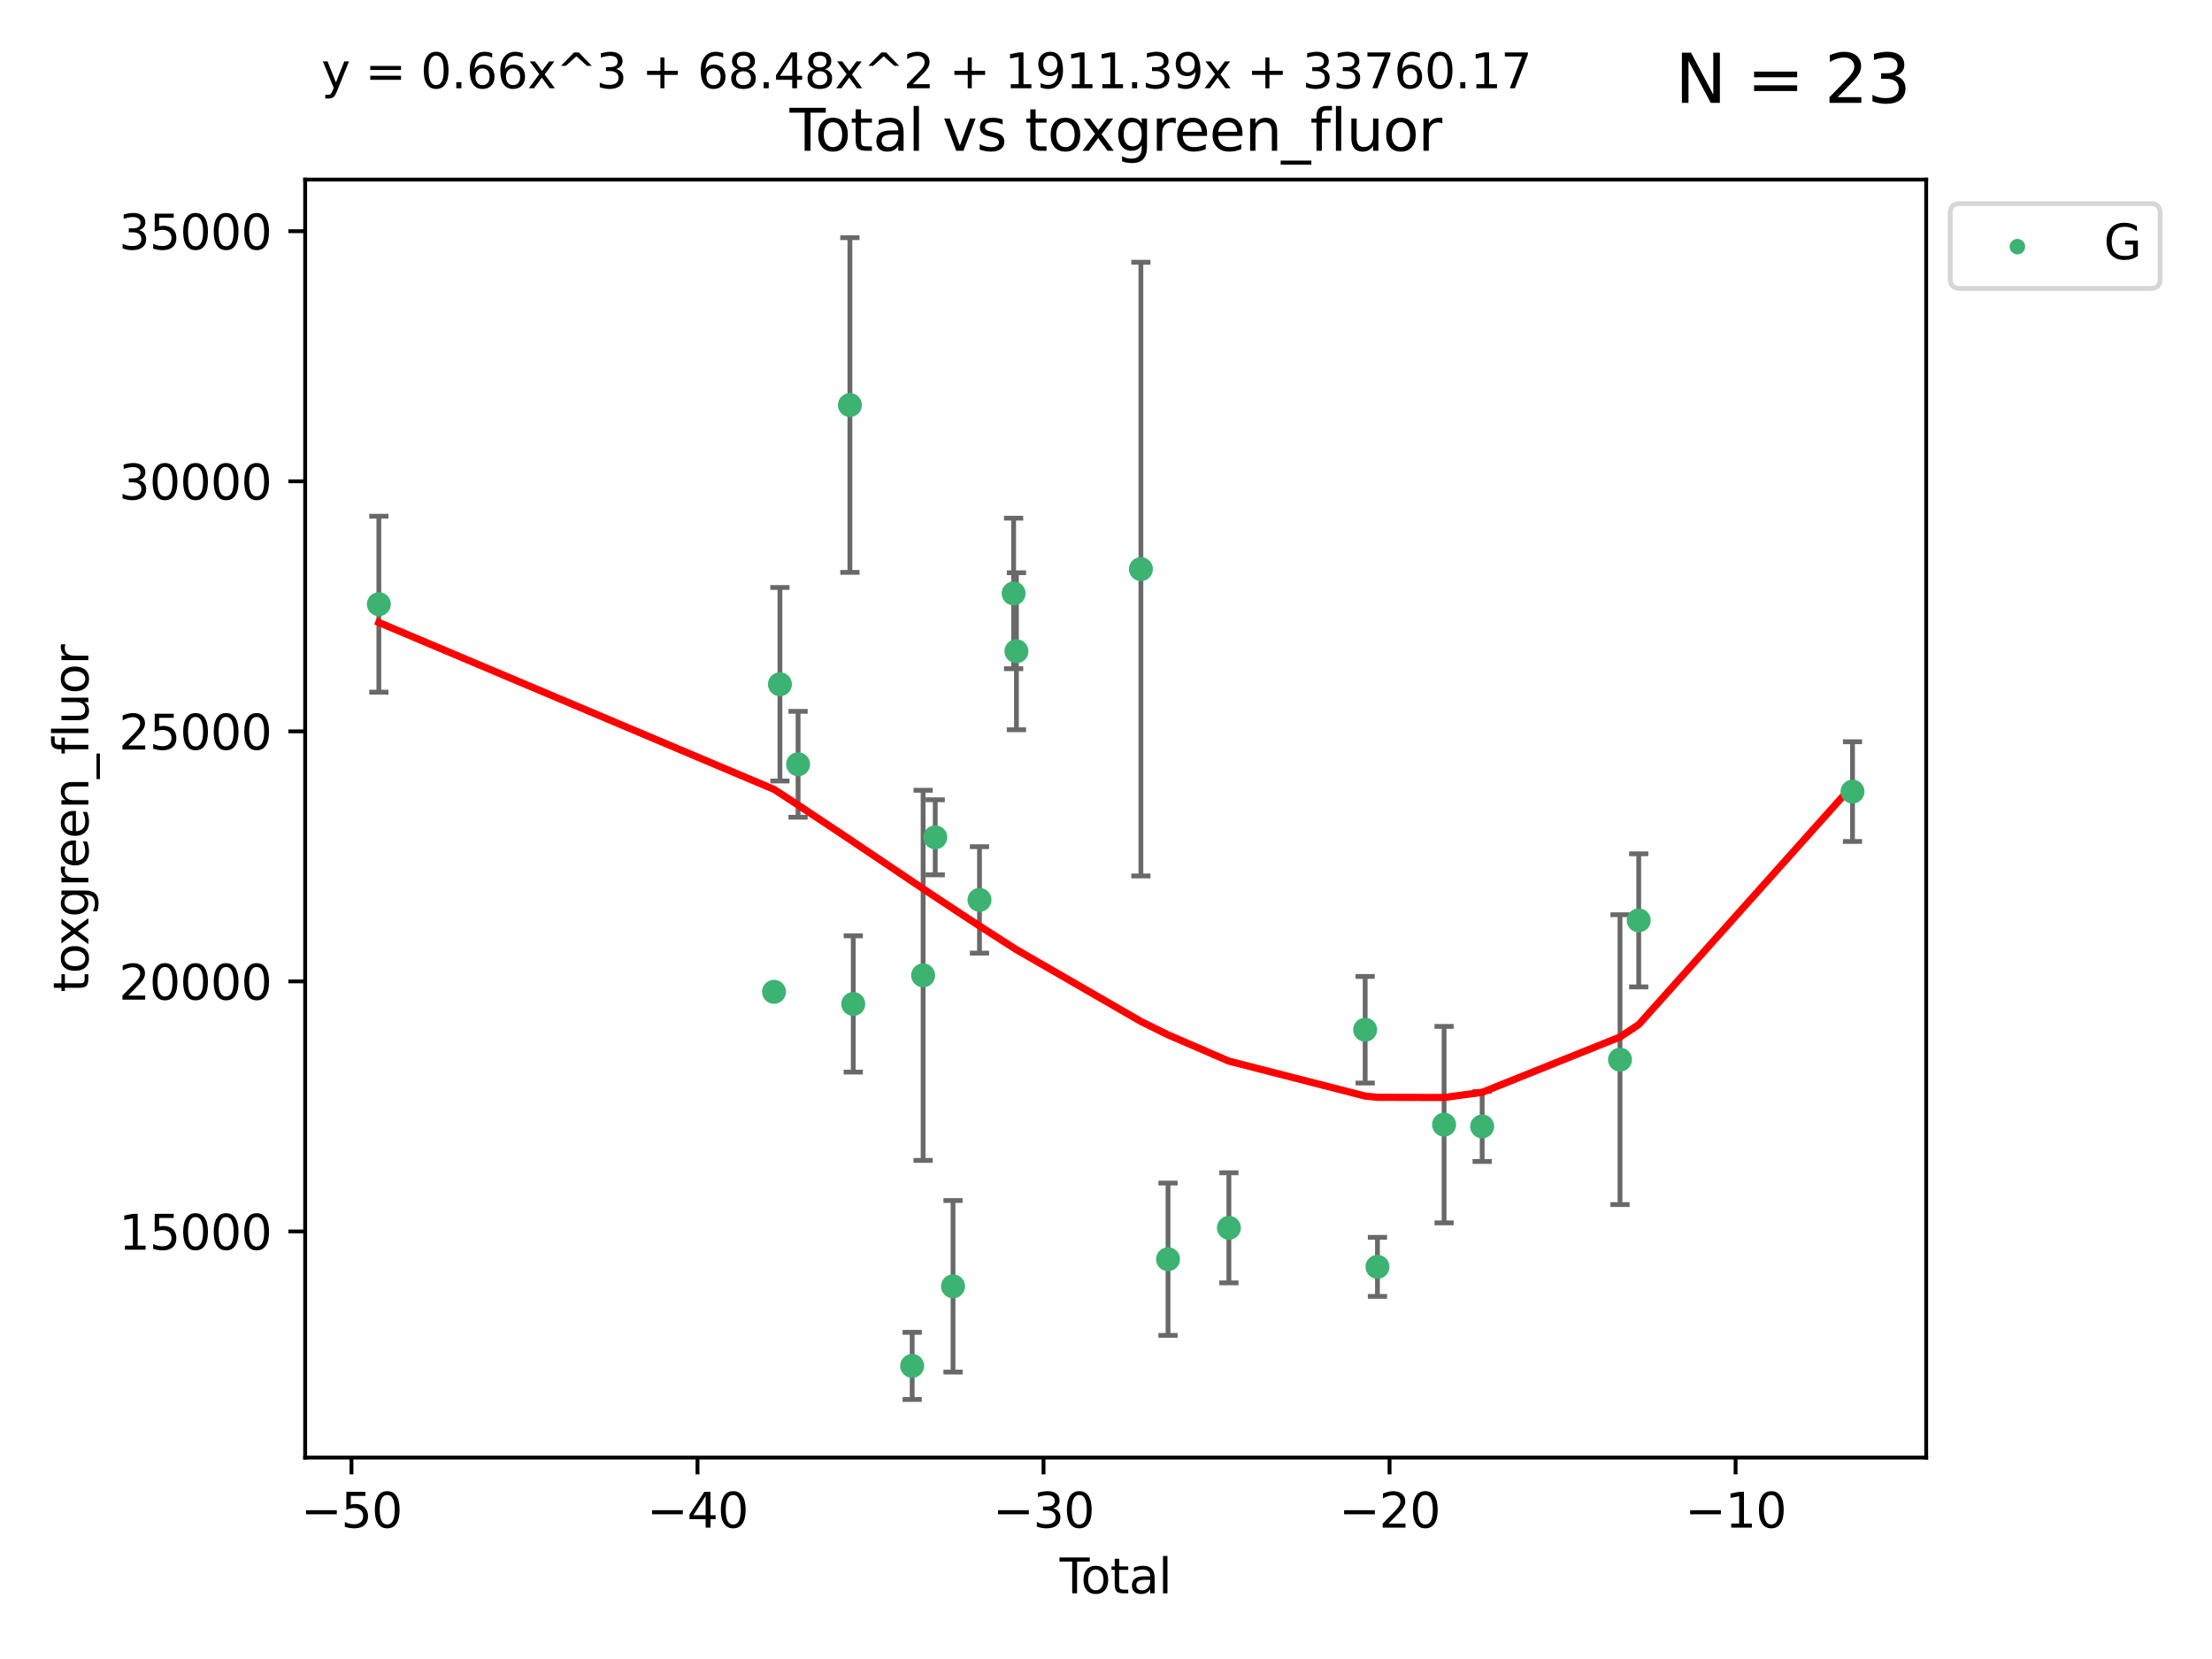 <?xml version="1.0" encoding="utf-8" standalone="no"?>
<!DOCTYPE svg PUBLIC "-//W3C//DTD SVG 1.1//EN"
  "http://www.w3.org/Graphics/SVG/1.1/DTD/svg11.dtd">
<svg xmlns:xlink="http://www.w3.org/1999/xlink" width="460.8pt" height="345.6pt" viewBox="0 0 460.8 345.6" xmlns="http://www.w3.org/2000/svg" version="1.1">
 <defs>
  <style type="text/css">*{stroke-linejoin: round; stroke-linecap: butt}</style>
 </defs>
 <g id="figure_1">
  <g id="patch_1">
   <path d="M 0 345.6 
L 460.8 345.6 
L 460.8 0 
L 0 0 
z
" style="fill: #ffffff"/>
  </g>
  <g id="axes_1">
   <g id="patch_2">
    <path d="M 63.571 303.64 
L 401.26 303.64 
L 401.26 37.411 
L 63.571 37.411 
z
" style="fill: #ffffff"/>
   </g>
   <g id="PathCollection_1">
    <defs>
     <path id="mf8916b916b" d="M 0 1.118 
C 0.297 1.118 0.581 1 0.791 0.791 
C 1 0.581 1.118 0.297 1.118 0 
C 1.118 -0.297 1 -0.581 0.791 -0.791 
C 0.581 -1 0.297 -1.118 0 -1.118 
C -0.297 -1.118 -0.581 -1 -0.791 -0.791 
C -1 -0.581 -1.118 -0.297 -1.118 0 
C -1.118 0.297 -1 0.581 -0.791 0.791 
C -0.581 1 -0.297 1.118 0 1.118 
z
" style="stroke: #3cb371"/>
    </defs>
    <g clip-path="url(#p3670dd8d2e)">
     <use xlink:href="#mf8916b916b" x="78.921" y="125.865" style="fill: #3cb371; stroke: #3cb371"/>
     <use xlink:href="#mf8916b916b" x="161.243" y="206.614" style="fill: #3cb371; stroke: #3cb371"/>
     <use xlink:href="#mf8916b916b" x="162.472" y="142.541" style="fill: #3cb371; stroke: #3cb371"/>
     <use xlink:href="#mf8916b916b" x="166.255" y="159.214" style="fill: #3cb371; stroke: #3cb371"/>
     <use xlink:href="#mf8916b916b" x="177.051" y="84.377" style="fill: #3cb371; stroke: #3cb371"/>
     <use xlink:href="#mf8916b916b" x="177.75" y="209.146" style="fill: #3cb371; stroke: #3cb371"/>
     <use xlink:href="#mf8916b916b" x="190.024" y="284.544" style="fill: #3cb371; stroke: #3cb371"/>
     <use xlink:href="#mf8916b916b" x="192.301" y="203.178" style="fill: #3cb371; stroke: #3cb371"/>
     <use xlink:href="#mf8916b916b" x="194.83" y="174.426" style="fill: #3cb371; stroke: #3cb371"/>
     <use xlink:href="#mf8916b916b" x="198.533" y="267.962" style="fill: #3cb371; stroke: #3cb371"/>
     <use xlink:href="#mf8916b916b" x="204.046" y="187.463" style="fill: #3cb371; stroke: #3cb371"/>
     <use xlink:href="#mf8916b916b" x="211.155" y="123.622" style="fill: #3cb371; stroke: #3cb371"/>
     <use xlink:href="#mf8916b916b" x="211.742" y="135.663" style="fill: #3cb371; stroke: #3cb371"/>
     <use xlink:href="#mf8916b916b" x="237.671" y="118.555" style="fill: #3cb371; stroke: #3cb371"/>
     <use xlink:href="#mf8916b916b" x="243.322" y="262.32" style="fill: #3cb371; stroke: #3cb371"/>
     <use xlink:href="#mf8916b916b" x="256.002" y="255.777" style="fill: #3cb371; stroke: #3cb371"/>
     <use xlink:href="#mf8916b916b" x="284.389" y="214.513" style="fill: #3cb371; stroke: #3cb371"/>
     <use xlink:href="#mf8916b916b" x="286.95" y="263.906" style="fill: #3cb371; stroke: #3cb371"/>
     <use xlink:href="#mf8916b916b" x="300.829" y="234.283" style="fill: #3cb371; stroke: #3cb371"/>
     <use xlink:href="#mf8916b916b" x="308.762" y="234.654" style="fill: #3cb371; stroke: #3cb371"/>
     <use xlink:href="#mf8916b916b" x="337.477" y="220.745" style="fill: #3cb371; stroke: #3cb371"/>
     <use xlink:href="#mf8916b916b" x="341.376" y="191.727" style="fill: #3cb371; stroke: #3cb371"/>
     <use xlink:href="#mf8916b916b" x="385.911" y="164.908" style="fill: #3cb371; stroke: #3cb371"/>
    </g>
   </g>
   <g id="matplotlib.axis_1">
    <g id="xtick_1">
     <g id="line2d_1">
      <defs>
       <path id="maabc4dc900" d="M 0 0 
L 0 3.5 
" style="stroke: #000000; stroke-width: 0.8"/>
      </defs>
      <g>
       <use xlink:href="#maabc4dc900" x="73.218" y="303.64" style="stroke: #000000; stroke-width: 0.8"/>
      </g>
     </g>
     <g id="text_1">
      <!-- −50 -->
      <g transform="translate(62.666 318.238)scale(0.1 -0.1)">
       <defs>
        <path id="DejaVuSans-2212" d="M 678 2272 
L 4684 2272 
L 4684 1741 
L 678 1741 
L 678 2272 
z
" transform="scale(0.016)"/>
        <path id="DejaVuSans-35" d="M 691 4666 
L 3169 4666 
L 3169 4134 
L 1269 4134 
L 1269 2991 
Q 1406 3038 1543 3061 
Q 1681 3084 1819 3084 
Q 2600 3084 3056 2656 
Q 3513 2228 3513 1497 
Q 3513 744 3044 326 
Q 2575 -91 1722 -91 
Q 1428 -91 1123 -41 
Q 819 9 494 109 
L 494 744 
Q 775 591 1075 516 
Q 1375 441 1709 441 
Q 2250 441 2565 725 
Q 2881 1009 2881 1497 
Q 2881 1984 2565 2268 
Q 2250 2553 1709 2553 
Q 1456 2553 1204 2497 
Q 953 2441 691 2322 
L 691 4666 
z
" transform="scale(0.016)"/>
        <path id="DejaVuSans-30" d="M 2034 4250 
Q 1547 4250 1301 3770 
Q 1056 3291 1056 2328 
Q 1056 1369 1301 889 
Q 1547 409 2034 409 
Q 2525 409 2770 889 
Q 3016 1369 3016 2328 
Q 3016 3291 2770 3770 
Q 2525 4250 2034 4250 
z
M 2034 4750 
Q 2819 4750 3233 4129 
Q 3647 3509 3647 2328 
Q 3647 1150 3233 529 
Q 2819 -91 2034 -91 
Q 1250 -91 836 529 
Q 422 1150 422 2328 
Q 422 3509 836 4129 
Q 1250 4750 2034 4750 
z
" transform="scale(0.016)"/>
       </defs>
       <use xlink:href="#DejaVuSans-2212"/>
       <use xlink:href="#DejaVuSans-35" x="83.789"/>
       <use xlink:href="#DejaVuSans-30" x="147.412"/>
      </g>
     </g>
    </g>
    <g id="xtick_2">
     <g id="line2d_2">
      <g>
       <use xlink:href="#maabc4dc900" x="145.302" y="303.64" style="stroke: #000000; stroke-width: 0.8"/>
      </g>
     </g>
     <g id="text_2">
      <!-- −40 -->
      <g transform="translate(134.75 318.238)scale(0.1 -0.1)">
       <defs>
        <path id="DejaVuSans-34" d="M 2419 4116 
L 825 1625 
L 2419 1625 
L 2419 4116 
z
M 2253 4666 
L 3047 4666 
L 3047 1625 
L 3713 1625 
L 3713 1100 
L 3047 1100 
L 3047 0 
L 2419 0 
L 2419 1100 
L 313 1100 
L 313 1709 
L 2253 4666 
z
" transform="scale(0.016)"/>
       </defs>
       <use xlink:href="#DejaVuSans-2212"/>
       <use xlink:href="#DejaVuSans-34" x="83.789"/>
       <use xlink:href="#DejaVuSans-30" x="147.412"/>
      </g>
     </g>
    </g>
    <g id="xtick_3">
     <g id="line2d_3">
      <g>
       <use xlink:href="#maabc4dc900" x="217.386" y="303.64" style="stroke: #000000; stroke-width: 0.8"/>
      </g>
     </g>
     <g id="text_3">
      <!-- −30 -->
      <g transform="translate(206.834 318.238)scale(0.1 -0.1)">
       <defs>
        <path id="DejaVuSans-33" d="M 2597 2516 
Q 3050 2419 3304 2112 
Q 3559 1806 3559 1356 
Q 3559 666 3084 287 
Q 2609 -91 1734 -91 
Q 1441 -91 1130 -33 
Q 819 25 488 141 
L 488 750 
Q 750 597 1062 519 
Q 1375 441 1716 441 
Q 2309 441 2620 675 
Q 2931 909 2931 1356 
Q 2931 1769 2642 2001 
Q 2353 2234 1838 2234 
L 1294 2234 
L 1294 2753 
L 1863 2753 
Q 2328 2753 2575 2939 
Q 2822 3125 2822 3475 
Q 2822 3834 2567 4026 
Q 2313 4219 1838 4219 
Q 1578 4219 1281 4162 
Q 984 4106 628 3988 
L 628 4550 
Q 988 4650 1302 4700 
Q 1616 4750 1894 4750 
Q 2613 4750 3031 4423 
Q 3450 4097 3450 3541 
Q 3450 3153 3228 2886 
Q 3006 2619 2597 2516 
z
" transform="scale(0.016)"/>
       </defs>
       <use xlink:href="#DejaVuSans-2212"/>
       <use xlink:href="#DejaVuSans-33" x="83.789"/>
       <use xlink:href="#DejaVuSans-30" x="147.412"/>
      </g>
     </g>
    </g>
    <g id="xtick_4">
     <g id="line2d_4">
      <g>
       <use xlink:href="#maabc4dc900" x="289.47" y="303.64" style="stroke: #000000; stroke-width: 0.8"/>
      </g>
     </g>
     <g id="text_4">
      <!-- −20 -->
      <g transform="translate(278.917 318.238)scale(0.1 -0.1)">
       <defs>
        <path id="DejaVuSans-32" d="M 1228 531 
L 3431 531 
L 3431 0 
L 469 0 
L 469 531 
Q 828 903 1448 1529 
Q 2069 2156 2228 2338 
Q 2531 2678 2651 2914 
Q 2772 3150 2772 3378 
Q 2772 3750 2511 3984 
Q 2250 4219 1831 4219 
Q 1534 4219 1204 4116 
Q 875 4013 500 3803 
L 500 4441 
Q 881 4594 1212 4672 
Q 1544 4750 1819 4750 
Q 2544 4750 2975 4387 
Q 3406 4025 3406 3419 
Q 3406 3131 3298 2873 
Q 3191 2616 2906 2266 
Q 2828 2175 2409 1742 
Q 1991 1309 1228 531 
z
" transform="scale(0.016)"/>
       </defs>
       <use xlink:href="#DejaVuSans-2212"/>
       <use xlink:href="#DejaVuSans-32" x="83.789"/>
       <use xlink:href="#DejaVuSans-30" x="147.412"/>
      </g>
     </g>
    </g>
    <g id="xtick_5">
     <g id="line2d_5">
      <g>
       <use xlink:href="#maabc4dc900" x="361.554" y="303.64" style="stroke: #000000; stroke-width: 0.8"/>
      </g>
     </g>
     <g id="text_5">
      <!-- −10 -->
      <g transform="translate(351.001 318.238)scale(0.1 -0.1)">
       <defs>
        <path id="DejaVuSans-31" d="M 794 531 
L 1825 531 
L 1825 4091 
L 703 3866 
L 703 4441 
L 1819 4666 
L 2450 4666 
L 2450 531 
L 3481 531 
L 3481 0 
L 794 0 
L 794 531 
z
" transform="scale(0.016)"/>
       </defs>
       <use xlink:href="#DejaVuSans-2212"/>
       <use xlink:href="#DejaVuSans-31" x="83.789"/>
       <use xlink:href="#DejaVuSans-30" x="147.412"/>
      </g>
     </g>
    </g>
    <g id="text_6">
     <!-- Total -->
     <g transform="translate(220.739 331.917)scale(0.1 -0.1)">
      <defs>
       <path id="DejaVuSans-54" d="M -19 4666 
L 3928 4666 
L 3928 4134 
L 2272 4134 
L 2272 0 
L 1638 0 
L 1638 4134 
L -19 4134 
L -19 4666 
z
" transform="scale(0.016)"/>
       <path id="DejaVuSans-6f" d="M 1959 3097 
Q 1497 3097 1228 2736 
Q 959 2375 959 1747 
Q 959 1119 1226 758 
Q 1494 397 1959 397 
Q 2419 397 2687 759 
Q 2956 1122 2956 1747 
Q 2956 2369 2687 2733 
Q 2419 3097 1959 3097 
z
M 1959 3584 
Q 2709 3584 3137 3096 
Q 3566 2609 3566 1747 
Q 3566 888 3137 398 
Q 2709 -91 1959 -91 
Q 1206 -91 779 398 
Q 353 888 353 1747 
Q 353 2609 779 3096 
Q 1206 3584 1959 3584 
z
" transform="scale(0.016)"/>
       <path id="DejaVuSans-74" d="M 1172 4494 
L 1172 3500 
L 2356 3500 
L 2356 3053 
L 1172 3053 
L 1172 1153 
Q 1172 725 1289 603 
Q 1406 481 1766 481 
L 2356 481 
L 2356 0 
L 1766 0 
Q 1100 0 847 248 
Q 594 497 594 1153 
L 594 3053 
L 172 3053 
L 172 3500 
L 594 3500 
L 594 4494 
L 1172 4494 
z
" transform="scale(0.016)"/>
       <path id="DejaVuSans-61" d="M 2194 1759 
Q 1497 1759 1228 1600 
Q 959 1441 959 1056 
Q 959 750 1161 570 
Q 1363 391 1709 391 
Q 2188 391 2477 730 
Q 2766 1069 2766 1631 
L 2766 1759 
L 2194 1759 
z
M 3341 1997 
L 3341 0 
L 2766 0 
L 2766 531 
Q 2569 213 2275 61 
Q 1981 -91 1556 -91 
Q 1019 -91 701 211 
Q 384 513 384 1019 
Q 384 1609 779 1909 
Q 1175 2209 1959 2209 
L 2766 2209 
L 2766 2266 
Q 2766 2663 2505 2880 
Q 2244 3097 1772 3097 
Q 1472 3097 1187 3025 
Q 903 2953 641 2809 
L 641 3341 
Q 956 3463 1253 3523 
Q 1550 3584 1831 3584 
Q 2591 3584 2966 3190 
Q 3341 2797 3341 1997 
z
" transform="scale(0.016)"/>
       <path id="DejaVuSans-6c" d="M 603 4863 
L 1178 4863 
L 1178 0 
L 603 0 
L 603 4863 
z
" transform="scale(0.016)"/>
      </defs>
      <use xlink:href="#DejaVuSans-54"/>
      <use xlink:href="#DejaVuSans-6f" x="44.084"/>
      <use xlink:href="#DejaVuSans-74" x="105.266"/>
      <use xlink:href="#DejaVuSans-61" x="144.475"/>
      <use xlink:href="#DejaVuSans-6c" x="205.754"/>
     </g>
    </g>
   </g>
   <g id="matplotlib.axis_2">
    <g id="ytick_1">
     <g id="line2d_6">
      <defs>
       <path id="ma93c8a4944" d="M 0 0 
L -3.5 0 
" style="stroke: #000000; stroke-width: 0.8"/>
      </defs>
      <g>
       <use xlink:href="#ma93c8a4944" x="63.571" y="256.533" style="stroke: #000000; stroke-width: 0.8"/>
      </g>
     </g>
     <g id="text_7">
      <!-- 15000 -->
      <g transform="translate(24.759 260.332)scale(0.1 -0.1)">
       <use xlink:href="#DejaVuSans-31"/>
       <use xlink:href="#DejaVuSans-35" x="63.623"/>
       <use xlink:href="#DejaVuSans-30" x="127.246"/>
       <use xlink:href="#DejaVuSans-30" x="190.869"/>
       <use xlink:href="#DejaVuSans-30" x="254.492"/>
      </g>
     </g>
    </g>
    <g id="ytick_2">
     <g id="line2d_7">
      <g>
       <use xlink:href="#ma93c8a4944" x="63.571" y="204.442" style="stroke: #000000; stroke-width: 0.8"/>
      </g>
     </g>
     <g id="text_8">
      <!-- 20000 -->
      <g transform="translate(24.759 208.241)scale(0.1 -0.1)">
       <use xlink:href="#DejaVuSans-32"/>
       <use xlink:href="#DejaVuSans-30" x="63.623"/>
       <use xlink:href="#DejaVuSans-30" x="127.246"/>
       <use xlink:href="#DejaVuSans-30" x="190.869"/>
       <use xlink:href="#DejaVuSans-30" x="254.492"/>
      </g>
     </g>
    </g>
    <g id="ytick_3">
     <g id="line2d_8">
      <g>
       <use xlink:href="#ma93c8a4944" x="63.571" y="152.35" style="stroke: #000000; stroke-width: 0.8"/>
      </g>
     </g>
     <g id="text_9">
      <!-- 25000 -->
      <g transform="translate(24.759 156.149)scale(0.1 -0.1)">
       <use xlink:href="#DejaVuSans-32"/>
       <use xlink:href="#DejaVuSans-35" x="63.623"/>
       <use xlink:href="#DejaVuSans-30" x="127.246"/>
       <use xlink:href="#DejaVuSans-30" x="190.869"/>
       <use xlink:href="#DejaVuSans-30" x="254.492"/>
      </g>
     </g>
    </g>
    <g id="ytick_4">
     <g id="line2d_9">
      <g>
       <use xlink:href="#ma93c8a4944" x="63.571" y="100.259" style="stroke: #000000; stroke-width: 0.8"/>
      </g>
     </g>
     <g id="text_10">
      <!-- 30000 -->
      <g transform="translate(24.759 104.058)scale(0.1 -0.1)">
       <use xlink:href="#DejaVuSans-33"/>
       <use xlink:href="#DejaVuSans-30" x="63.623"/>
       <use xlink:href="#DejaVuSans-30" x="127.246"/>
       <use xlink:href="#DejaVuSans-30" x="190.869"/>
       <use xlink:href="#DejaVuSans-30" x="254.492"/>
      </g>
     </g>
    </g>
    <g id="ytick_5">
     <g id="line2d_10">
      <g>
       <use xlink:href="#ma93c8a4944" x="63.571" y="48.167" style="stroke: #000000; stroke-width: 0.8"/>
      </g>
     </g>
     <g id="text_11">
      <!-- 35000 -->
      <g transform="translate(24.759 51.967)scale(0.1 -0.1)">
       <use xlink:href="#DejaVuSans-33"/>
       <use xlink:href="#DejaVuSans-35" x="63.623"/>
       <use xlink:href="#DejaVuSans-30" x="127.246"/>
       <use xlink:href="#DejaVuSans-30" x="190.869"/>
       <use xlink:href="#DejaVuSans-30" x="254.492"/>
      </g>
     </g>
    </g>
    <g id="text_12">
     <!-- toxgreen_fluor -->
     <g transform="translate(18.401 206.72)rotate(-90)scale(0.1 -0.1)">
      <defs>
       <path id="DejaVuSans-78" d="M 3513 3500 
L 2247 1797 
L 3578 0 
L 2900 0 
L 1881 1375 
L 863 0 
L 184 0 
L 1544 1831 
L 300 3500 
L 978 3500 
L 1906 2253 
L 2834 3500 
L 3513 3500 
z
" transform="scale(0.016)"/>
       <path id="DejaVuSans-67" d="M 2906 1791 
Q 2906 2416 2648 2759 
Q 2391 3103 1925 3103 
Q 1463 3103 1205 2759 
Q 947 2416 947 1791 
Q 947 1169 1205 825 
Q 1463 481 1925 481 
Q 2391 481 2648 825 
Q 2906 1169 2906 1791 
z
M 3481 434 
Q 3481 -459 3084 -895 
Q 2688 -1331 1869 -1331 
Q 1566 -1331 1297 -1286 
Q 1028 -1241 775 -1147 
L 775 -588 
Q 1028 -725 1275 -790 
Q 1522 -856 1778 -856 
Q 2344 -856 2625 -561 
Q 2906 -266 2906 331 
L 2906 616 
Q 2728 306 2450 153 
Q 2172 0 1784 0 
Q 1141 0 747 490 
Q 353 981 353 1791 
Q 353 2603 747 3093 
Q 1141 3584 1784 3584 
Q 2172 3584 2450 3431 
Q 2728 3278 2906 2969 
L 2906 3500 
L 3481 3500 
L 3481 434 
z
" transform="scale(0.016)"/>
       <path id="DejaVuSans-72" d="M 2631 2963 
Q 2534 3019 2420 3045 
Q 2306 3072 2169 3072 
Q 1681 3072 1420 2755 
Q 1159 2438 1159 1844 
L 1159 0 
L 581 0 
L 581 3500 
L 1159 3500 
L 1159 2956 
Q 1341 3275 1631 3429 
Q 1922 3584 2338 3584 
Q 2397 3584 2469 3576 
Q 2541 3569 2628 3553 
L 2631 2963 
z
" transform="scale(0.016)"/>
       <path id="DejaVuSans-65" d="M 3597 1894 
L 3597 1613 
L 953 1613 
Q 991 1019 1311 708 
Q 1631 397 2203 397 
Q 2534 397 2845 478 
Q 3156 559 3463 722 
L 3463 178 
Q 3153 47 2828 -22 
Q 2503 -91 2169 -91 
Q 1331 -91 842 396 
Q 353 884 353 1716 
Q 353 2575 817 3079 
Q 1281 3584 2069 3584 
Q 2775 3584 3186 3129 
Q 3597 2675 3597 1894 
z
M 3022 2063 
Q 3016 2534 2758 2815 
Q 2500 3097 2075 3097 
Q 1594 3097 1305 2825 
Q 1016 2553 972 2059 
L 3022 2063 
z
" transform="scale(0.016)"/>
       <path id="DejaVuSans-6e" d="M 3513 2113 
L 3513 0 
L 2938 0 
L 2938 2094 
Q 2938 2591 2744 2837 
Q 2550 3084 2163 3084 
Q 1697 3084 1428 2787 
Q 1159 2491 1159 1978 
L 1159 0 
L 581 0 
L 581 3500 
L 1159 3500 
L 1159 2956 
Q 1366 3272 1645 3428 
Q 1925 3584 2291 3584 
Q 2894 3584 3203 3211 
Q 3513 2838 3513 2113 
z
" transform="scale(0.016)"/>
       <path id="DejaVuSans-5f" d="M 3263 -1063 
L 3263 -1509 
L -63 -1509 
L -63 -1063 
L 3263 -1063 
z
" transform="scale(0.016)"/>
       <path id="DejaVuSans-66" d="M 2375 4863 
L 2375 4384 
L 1825 4384 
Q 1516 4384 1395 4259 
Q 1275 4134 1275 3809 
L 1275 3500 
L 2222 3500 
L 2222 3053 
L 1275 3053 
L 1275 0 
L 697 0 
L 697 3053 
L 147 3053 
L 147 3500 
L 697 3500 
L 697 3744 
Q 697 4328 969 4595 
Q 1241 4863 1831 4863 
L 2375 4863 
z
" transform="scale(0.016)"/>
       <path id="DejaVuSans-75" d="M 544 1381 
L 544 3500 
L 1119 3500 
L 1119 1403 
Q 1119 906 1312 657 
Q 1506 409 1894 409 
Q 2359 409 2629 706 
Q 2900 1003 2900 1516 
L 2900 3500 
L 3475 3500 
L 3475 0 
L 2900 0 
L 2900 538 
Q 2691 219 2414 64 
Q 2138 -91 1772 -91 
Q 1169 -91 856 284 
Q 544 659 544 1381 
z
M 1991 3584 
L 1991 3584 
z
" transform="scale(0.016)"/>
      </defs>
      <use xlink:href="#DejaVuSans-74"/>
      <use xlink:href="#DejaVuSans-6f" x="39.209"/>
      <use xlink:href="#DejaVuSans-78" x="97.266"/>
      <use xlink:href="#DejaVuSans-67" x="156.445"/>
      <use xlink:href="#DejaVuSans-72" x="219.922"/>
      <use xlink:href="#DejaVuSans-65" x="258.785"/>
      <use xlink:href="#DejaVuSans-65" x="320.309"/>
      <use xlink:href="#DejaVuSans-6e" x="381.832"/>
      <use xlink:href="#DejaVuSans-5f" x="445.211"/>
      <use xlink:href="#DejaVuSans-66" x="495.211"/>
      <use xlink:href="#DejaVuSans-6c" x="530.416"/>
      <use xlink:href="#DejaVuSans-75" x="558.199"/>
      <use xlink:href="#DejaVuSans-6f" x="621.578"/>
      <use xlink:href="#DejaVuSans-72" x="682.76"/>
     </g>
    </g>
   </g>
   <g id="LineCollection_1">
    <path d="M 78.921 144.188 
L 78.921 107.542 
" clip-path="url(#p3670dd8d2e)" style="fill: none; stroke: #696969"/>
    <path d="M 161.243 207.326 
L 161.243 205.903 
" clip-path="url(#p3670dd8d2e)" style="fill: none; stroke: #696969"/>
    <path d="M 162.472 162.696 
L 162.472 122.386 
" clip-path="url(#p3670dd8d2e)" style="fill: none; stroke: #696969"/>
    <path d="M 166.255 170.243 
L 166.255 148.185 
" clip-path="url(#p3670dd8d2e)" style="fill: none; stroke: #696969"/>
    <path d="M 177.051 119.241 
L 177.051 49.513 
" clip-path="url(#p3670dd8d2e)" style="fill: none; stroke: #696969"/>
    <path d="M 177.75 223.342 
L 177.75 194.951 
" clip-path="url(#p3670dd8d2e)" style="fill: none; stroke: #696969"/>
    <path d="M 190.024 291.539 
L 190.024 277.55 
" clip-path="url(#p3670dd8d2e)" style="fill: none; stroke: #696969"/>
    <path d="M 192.301 241.728 
L 192.301 164.627 
" clip-path="url(#p3670dd8d2e)" style="fill: none; stroke: #696969"/>
    <path d="M 194.83 182.244 
L 194.83 166.609 
" clip-path="url(#p3670dd8d2e)" style="fill: none; stroke: #696969"/>
    <path d="M 198.533 285.83 
L 198.533 250.095 
" clip-path="url(#p3670dd8d2e)" style="fill: none; stroke: #696969"/>
    <path d="M 204.046 198.549 
L 204.046 176.378 
" clip-path="url(#p3670dd8d2e)" style="fill: none; stroke: #696969"/>
    <path d="M 211.155 139.305 
L 211.155 107.94 
" clip-path="url(#p3670dd8d2e)" style="fill: none; stroke: #696969"/>
    <path d="M 211.742 152.019 
L 211.742 119.307 
" clip-path="url(#p3670dd8d2e)" style="fill: none; stroke: #696969"/>
    <path d="M 237.671 182.478 
L 237.671 54.631 
" clip-path="url(#p3670dd8d2e)" style="fill: none; stroke: #696969"/>
    <path d="M 243.322 278.186 
L 243.322 246.454 
" clip-path="url(#p3670dd8d2e)" style="fill: none; stroke: #696969"/>
    <path d="M 256.002 267.247 
L 256.002 244.308 
" clip-path="url(#p3670dd8d2e)" style="fill: none; stroke: #696969"/>
    <path d="M 284.389 225.615 
L 284.389 203.411 
" clip-path="url(#p3670dd8d2e)" style="fill: none; stroke: #696969"/>
    <path d="M 286.95 270.057 
L 286.95 257.756 
" clip-path="url(#p3670dd8d2e)" style="fill: none; stroke: #696969"/>
    <path d="M 300.829 254.743 
L 300.829 213.822 
" clip-path="url(#p3670dd8d2e)" style="fill: none; stroke: #696969"/>
    <path d="M 308.762 241.952 
L 308.762 227.357 
" clip-path="url(#p3670dd8d2e)" style="fill: none; stroke: #696969"/>
    <path d="M 337.477 250.932 
L 337.477 190.557 
" clip-path="url(#p3670dd8d2e)" style="fill: none; stroke: #696969"/>
    <path d="M 341.376 205.591 
L 341.376 177.864 
" clip-path="url(#p3670dd8d2e)" style="fill: none; stroke: #696969"/>
    <path d="M 385.911 175.294 
L 385.911 154.521 
" clip-path="url(#p3670dd8d2e)" style="fill: none; stroke: #696969"/>
   </g>
   <g id="line2d_11">
    <defs>
     <path id="m7d61e20cae" d="M 2 0 
L -2 -0 
" style="stroke: #696969"/>
    </defs>
    <g clip-path="url(#p3670dd8d2e)">
     <use xlink:href="#m7d61e20cae" x="78.921" y="144.188" style="fill: #696969; stroke: #696969"/>
     <use xlink:href="#m7d61e20cae" x="161.243" y="207.326" style="fill: #696969; stroke: #696969"/>
     <use xlink:href="#m7d61e20cae" x="162.472" y="162.696" style="fill: #696969; stroke: #696969"/>
     <use xlink:href="#m7d61e20cae" x="166.255" y="170.243" style="fill: #696969; stroke: #696969"/>
     <use xlink:href="#m7d61e20cae" x="177.051" y="119.241" style="fill: #696969; stroke: #696969"/>
     <use xlink:href="#m7d61e20cae" x="177.75" y="223.342" style="fill: #696969; stroke: #696969"/>
     <use xlink:href="#m7d61e20cae" x="190.024" y="291.539" style="fill: #696969; stroke: #696969"/>
     <use xlink:href="#m7d61e20cae" x="192.301" y="241.728" style="fill: #696969; stroke: #696969"/>
     <use xlink:href="#m7d61e20cae" x="194.83" y="182.244" style="fill: #696969; stroke: #696969"/>
     <use xlink:href="#m7d61e20cae" x="198.533" y="285.83" style="fill: #696969; stroke: #696969"/>
     <use xlink:href="#m7d61e20cae" x="204.046" y="198.549" style="fill: #696969; stroke: #696969"/>
     <use xlink:href="#m7d61e20cae" x="211.155" y="139.305" style="fill: #696969; stroke: #696969"/>
     <use xlink:href="#m7d61e20cae" x="211.742" y="152.019" style="fill: #696969; stroke: #696969"/>
     <use xlink:href="#m7d61e20cae" x="237.671" y="182.478" style="fill: #696969; stroke: #696969"/>
     <use xlink:href="#m7d61e20cae" x="243.322" y="278.186" style="fill: #696969; stroke: #696969"/>
     <use xlink:href="#m7d61e20cae" x="256.002" y="267.247" style="fill: #696969; stroke: #696969"/>
     <use xlink:href="#m7d61e20cae" x="284.389" y="225.615" style="fill: #696969; stroke: #696969"/>
     <use xlink:href="#m7d61e20cae" x="286.95" y="270.057" style="fill: #696969; stroke: #696969"/>
     <use xlink:href="#m7d61e20cae" x="300.829" y="254.743" style="fill: #696969; stroke: #696969"/>
     <use xlink:href="#m7d61e20cae" x="308.762" y="241.952" style="fill: #696969; stroke: #696969"/>
     <use xlink:href="#m7d61e20cae" x="337.477" y="250.932" style="fill: #696969; stroke: #696969"/>
     <use xlink:href="#m7d61e20cae" x="341.376" y="205.591" style="fill: #696969; stroke: #696969"/>
     <use xlink:href="#m7d61e20cae" x="385.911" y="175.294" style="fill: #696969; stroke: #696969"/>
    </g>
   </g>
   <g id="line2d_12">
    <g clip-path="url(#p3670dd8d2e)">
     <use xlink:href="#m7d61e20cae" x="78.921" y="107.542" style="fill: #696969; stroke: #696969"/>
     <use xlink:href="#m7d61e20cae" x="161.243" y="205.903" style="fill: #696969; stroke: #696969"/>
     <use xlink:href="#m7d61e20cae" x="162.472" y="122.386" style="fill: #696969; stroke: #696969"/>
     <use xlink:href="#m7d61e20cae" x="166.255" y="148.185" style="fill: #696969; stroke: #696969"/>
     <use xlink:href="#m7d61e20cae" x="177.051" y="49.513" style="fill: #696969; stroke: #696969"/>
     <use xlink:href="#m7d61e20cae" x="177.75" y="194.951" style="fill: #696969; stroke: #696969"/>
     <use xlink:href="#m7d61e20cae" x="190.024" y="277.55" style="fill: #696969; stroke: #696969"/>
     <use xlink:href="#m7d61e20cae" x="192.301" y="164.627" style="fill: #696969; stroke: #696969"/>
     <use xlink:href="#m7d61e20cae" x="194.83" y="166.609" style="fill: #696969; stroke: #696969"/>
     <use xlink:href="#m7d61e20cae" x="198.533" y="250.095" style="fill: #696969; stroke: #696969"/>
     <use xlink:href="#m7d61e20cae" x="204.046" y="176.378" style="fill: #696969; stroke: #696969"/>
     <use xlink:href="#m7d61e20cae" x="211.155" y="107.94" style="fill: #696969; stroke: #696969"/>
     <use xlink:href="#m7d61e20cae" x="211.742" y="119.307" style="fill: #696969; stroke: #696969"/>
     <use xlink:href="#m7d61e20cae" x="237.671" y="54.631" style="fill: #696969; stroke: #696969"/>
     <use xlink:href="#m7d61e20cae" x="243.322" y="246.454" style="fill: #696969; stroke: #696969"/>
     <use xlink:href="#m7d61e20cae" x="256.002" y="244.308" style="fill: #696969; stroke: #696969"/>
     <use xlink:href="#m7d61e20cae" x="284.389" y="203.411" style="fill: #696969; stroke: #696969"/>
     <use xlink:href="#m7d61e20cae" x="286.95" y="257.756" style="fill: #696969; stroke: #696969"/>
     <use xlink:href="#m7d61e20cae" x="300.829" y="213.822" style="fill: #696969; stroke: #696969"/>
     <use xlink:href="#m7d61e20cae" x="308.762" y="227.357" style="fill: #696969; stroke: #696969"/>
     <use xlink:href="#m7d61e20cae" x="337.477" y="190.557" style="fill: #696969; stroke: #696969"/>
     <use xlink:href="#m7d61e20cae" x="341.376" y="177.864" style="fill: #696969; stroke: #696969"/>
     <use xlink:href="#m7d61e20cae" x="385.911" y="154.521" style="fill: #696969; stroke: #696969"/>
    </g>
   </g>
   <g id="line2d_13">
    <path d="M 78.921 129.677 
L 161.243 164.44 
L 162.472 165.236 
L 166.255 167.708 
L 177.051 174.891 
L 177.75 175.36 
L 190.024 183.616 
L 192.301 185.142 
L 194.83 186.831 
L 198.533 189.288 
L 204.046 192.903 
L 211.155 197.46 
L 211.742 197.831 
L 237.671 212.785 
L 243.322 215.579 
L 256.002 221.054 
L 284.389 228.333 
L 286.95 228.588 
L 300.829 228.626 
L 308.762 227.552 
L 337.477 216.024 
L 341.376 213.441 
L 385.911 163.642 
" clip-path="url(#p3670dd8d2e)" style="fill: none; stroke: #ff0000; stroke-width: 1.5; stroke-linecap: square"/>
   </g>
   <g id="line2d_14">
    <defs>
     <path id="m102c4fc1a3" d="M 0 2 
C 0.53 2 1.039 1.789 1.414 1.414 
C 1.789 1.039 2 0.53 2 0 
C 2 -0.53 1.789 -1.039 1.414 -1.414 
C 1.039 -1.789 0.53 -2 0 -2 
C -0.53 -2 -1.039 -1.789 -1.414 -1.414 
C -1.789 -1.039 -2 -0.53 -2 0 
C -2 0.53 -1.789 1.039 -1.414 1.414 
C -1.039 1.789 -0.53 2 0 2 
z
" style="stroke: #3cb371"/>
    </defs>
    <g clip-path="url(#p3670dd8d2e)">
     <use xlink:href="#m102c4fc1a3" x="78.921" y="125.865" style="fill: #3cb371; stroke: #3cb371"/>
     <use xlink:href="#m102c4fc1a3" x="161.243" y="206.614" style="fill: #3cb371; stroke: #3cb371"/>
     <use xlink:href="#m102c4fc1a3" x="162.472" y="142.541" style="fill: #3cb371; stroke: #3cb371"/>
     <use xlink:href="#m102c4fc1a3" x="166.255" y="159.214" style="fill: #3cb371; stroke: #3cb371"/>
     <use xlink:href="#m102c4fc1a3" x="177.051" y="84.377" style="fill: #3cb371; stroke: #3cb371"/>
     <use xlink:href="#m102c4fc1a3" x="177.75" y="209.146" style="fill: #3cb371; stroke: #3cb371"/>
     <use xlink:href="#m102c4fc1a3" x="190.024" y="284.544" style="fill: #3cb371; stroke: #3cb371"/>
     <use xlink:href="#m102c4fc1a3" x="192.301" y="203.178" style="fill: #3cb371; stroke: #3cb371"/>
     <use xlink:href="#m102c4fc1a3" x="194.83" y="174.426" style="fill: #3cb371; stroke: #3cb371"/>
     <use xlink:href="#m102c4fc1a3" x="198.533" y="267.962" style="fill: #3cb371; stroke: #3cb371"/>
     <use xlink:href="#m102c4fc1a3" x="204.046" y="187.463" style="fill: #3cb371; stroke: #3cb371"/>
     <use xlink:href="#m102c4fc1a3" x="211.155" y="123.622" style="fill: #3cb371; stroke: #3cb371"/>
     <use xlink:href="#m102c4fc1a3" x="211.742" y="135.663" style="fill: #3cb371; stroke: #3cb371"/>
     <use xlink:href="#m102c4fc1a3" x="237.671" y="118.555" style="fill: #3cb371; stroke: #3cb371"/>
     <use xlink:href="#m102c4fc1a3" x="243.322" y="262.32" style="fill: #3cb371; stroke: #3cb371"/>
     <use xlink:href="#m102c4fc1a3" x="256.002" y="255.777" style="fill: #3cb371; stroke: #3cb371"/>
     <use xlink:href="#m102c4fc1a3" x="284.389" y="214.513" style="fill: #3cb371; stroke: #3cb371"/>
     <use xlink:href="#m102c4fc1a3" x="286.95" y="263.906" style="fill: #3cb371; stroke: #3cb371"/>
     <use xlink:href="#m102c4fc1a3" x="300.829" y="234.283" style="fill: #3cb371; stroke: #3cb371"/>
     <use xlink:href="#m102c4fc1a3" x="308.762" y="234.654" style="fill: #3cb371; stroke: #3cb371"/>
     <use xlink:href="#m102c4fc1a3" x="337.477" y="220.745" style="fill: #3cb371; stroke: #3cb371"/>
     <use xlink:href="#m102c4fc1a3" x="341.376" y="191.727" style="fill: #3cb371; stroke: #3cb371"/>
     <use xlink:href="#m102c4fc1a3" x="385.911" y="164.908" style="fill: #3cb371; stroke: #3cb371"/>
    </g>
   </g>
   <g id="patch_3">
    <path d="M 63.571 303.64 
L 63.571 37.411 
" style="fill: none; stroke: #000000; stroke-width: 0.8; stroke-linejoin: miter; stroke-linecap: square"/>
   </g>
   <g id="patch_4">
    <path d="M 401.26 303.64 
L 401.26 37.411 
" style="fill: none; stroke: #000000; stroke-width: 0.8; stroke-linejoin: miter; stroke-linecap: square"/>
   </g>
   <g id="patch_5">
    <path d="M 63.571 303.64 
L 401.26 303.64 
" style="fill: none; stroke: #000000; stroke-width: 0.8; stroke-linejoin: miter; stroke-linecap: square"/>
   </g>
   <g id="patch_6">
    <path d="M 63.571 37.411 
L 401.26 37.411 
" style="fill: none; stroke: #000000; stroke-width: 0.8; stroke-linejoin: miter; stroke-linecap: square"/>
   </g>
   <g id="text_13">
    <!-- N = 23 -->
    <g transform="translate(348.964 21.426)scale(0.14 -0.14)">
     <defs>
      <path id="DejaVuSans-4e" d="M 628 4666 
L 1478 4666 
L 3547 763 
L 3547 4666 
L 4159 4666 
L 4159 0 
L 3309 0 
L 1241 3903 
L 1241 0 
L 628 0 
L 628 4666 
z
" transform="scale(0.016)"/>
      <path id="DejaVuSans-20" transform="scale(0.016)"/>
      <path id="DejaVuSans-3d" d="M 678 2906 
L 4684 2906 
L 4684 2381 
L 678 2381 
L 678 2906 
z
M 678 1631 
L 4684 1631 
L 4684 1100 
L 678 1100 
L 678 1631 
z
" transform="scale(0.016)"/>
     </defs>
     <use xlink:href="#DejaVuSans-4e"/>
     <use xlink:href="#DejaVuSans-20" x="74.805"/>
     <use xlink:href="#DejaVuSans-3d" x="106.592"/>
     <use xlink:href="#DejaVuSans-20" x="190.381"/>
     <use xlink:href="#DejaVuSans-32" x="222.168"/>
     <use xlink:href="#DejaVuSans-33" x="285.791"/>
    </g>
   </g>
   <g id="text_14">
    <!-- y = 0.66x^3 + 68.48x^2 + 1911.39x + 33760.17 -->
    <g transform="translate(66.948 18.387)scale(0.1 -0.1)">
     <defs>
      <path id="DejaVuSans-79" d="M 2059 -325 
Q 1816 -950 1584 -1140 
Q 1353 -1331 966 -1331 
L 506 -1331 
L 506 -850 
L 844 -850 
Q 1081 -850 1212 -737 
Q 1344 -625 1503 -206 
L 1606 56 
L 191 3500 
L 800 3500 
L 1894 763 
L 2988 3500 
L 3597 3500 
L 2059 -325 
z
" transform="scale(0.016)"/>
      <path id="DejaVuSans-2e" d="M 684 794 
L 1344 794 
L 1344 0 
L 684 0 
L 684 794 
z
" transform="scale(0.016)"/>
      <path id="DejaVuSans-36" d="M 2113 2584 
Q 1688 2584 1439 2293 
Q 1191 2003 1191 1497 
Q 1191 994 1439 701 
Q 1688 409 2113 409 
Q 2538 409 2786 701 
Q 3034 994 3034 1497 
Q 3034 2003 2786 2293 
Q 2538 2584 2113 2584 
z
M 3366 4563 
L 3366 3988 
Q 3128 4100 2886 4159 
Q 2644 4219 2406 4219 
Q 1781 4219 1451 3797 
Q 1122 3375 1075 2522 
Q 1259 2794 1537 2939 
Q 1816 3084 2150 3084 
Q 2853 3084 3261 2657 
Q 3669 2231 3669 1497 
Q 3669 778 3244 343 
Q 2819 -91 2113 -91 
Q 1303 -91 875 529 
Q 447 1150 447 2328 
Q 447 3434 972 4092 
Q 1497 4750 2381 4750 
Q 2619 4750 2861 4703 
Q 3103 4656 3366 4563 
z
" transform="scale(0.016)"/>
      <path id="DejaVuSans-5e" d="M 2988 4666 
L 4684 2925 
L 4056 2925 
L 2681 4159 
L 1306 2925 
L 678 2925 
L 2375 4666 
L 2988 4666 
z
" transform="scale(0.016)"/>
      <path id="DejaVuSans-2b" d="M 2944 4013 
L 2944 2272 
L 4684 2272 
L 4684 1741 
L 2944 1741 
L 2944 0 
L 2419 0 
L 2419 1741 
L 678 1741 
L 678 2272 
L 2419 2272 
L 2419 4013 
L 2944 4013 
z
" transform="scale(0.016)"/>
      <path id="DejaVuSans-38" d="M 2034 2216 
Q 1584 2216 1326 1975 
Q 1069 1734 1069 1313 
Q 1069 891 1326 650 
Q 1584 409 2034 409 
Q 2484 409 2743 651 
Q 3003 894 3003 1313 
Q 3003 1734 2745 1975 
Q 2488 2216 2034 2216 
z
M 1403 2484 
Q 997 2584 770 2862 
Q 544 3141 544 3541 
Q 544 4100 942 4425 
Q 1341 4750 2034 4750 
Q 2731 4750 3128 4425 
Q 3525 4100 3525 3541 
Q 3525 3141 3298 2862 
Q 3072 2584 2669 2484 
Q 3125 2378 3379 2068 
Q 3634 1759 3634 1313 
Q 3634 634 3220 271 
Q 2806 -91 2034 -91 
Q 1263 -91 848 271 
Q 434 634 434 1313 
Q 434 1759 690 2068 
Q 947 2378 1403 2484 
z
M 1172 3481 
Q 1172 3119 1398 2916 
Q 1625 2713 2034 2713 
Q 2441 2713 2670 2916 
Q 2900 3119 2900 3481 
Q 2900 3844 2670 4047 
Q 2441 4250 2034 4250 
Q 1625 4250 1398 4047 
Q 1172 3844 1172 3481 
z
" transform="scale(0.016)"/>
      <path id="DejaVuSans-39" d="M 703 97 
L 703 672 
Q 941 559 1184 500 
Q 1428 441 1663 441 
Q 2288 441 2617 861 
Q 2947 1281 2994 2138 
Q 2813 1869 2534 1725 
Q 2256 1581 1919 1581 
Q 1219 1581 811 2004 
Q 403 2428 403 3163 
Q 403 3881 828 4315 
Q 1253 4750 1959 4750 
Q 2769 4750 3195 4129 
Q 3622 3509 3622 2328 
Q 3622 1225 3098 567 
Q 2575 -91 1691 -91 
Q 1453 -91 1209 -44 
Q 966 3 703 97 
z
M 1959 2075 
Q 2384 2075 2632 2365 
Q 2881 2656 2881 3163 
Q 2881 3666 2632 3958 
Q 2384 4250 1959 4250 
Q 1534 4250 1286 3958 
Q 1038 3666 1038 3163 
Q 1038 2656 1286 2365 
Q 1534 2075 1959 2075 
z
" transform="scale(0.016)"/>
      <path id="DejaVuSans-37" d="M 525 4666 
L 3525 4666 
L 3525 4397 
L 1831 0 
L 1172 0 
L 2766 4134 
L 525 4134 
L 525 4666 
z
" transform="scale(0.016)"/>
     </defs>
     <use xlink:href="#DejaVuSans-79"/>
     <use xlink:href="#DejaVuSans-20" x="59.18"/>
     <use xlink:href="#DejaVuSans-3d" x="90.967"/>
     <use xlink:href="#DejaVuSans-20" x="174.756"/>
     <use xlink:href="#DejaVuSans-30" x="206.543"/>
     <use xlink:href="#DejaVuSans-2e" x="270.166"/>
     <use xlink:href="#DejaVuSans-36" x="301.953"/>
     <use xlink:href="#DejaVuSans-36" x="365.576"/>
     <use xlink:href="#DejaVuSans-78" x="429.199"/>
     <use xlink:href="#DejaVuSans-5e" x="488.379"/>
     <use xlink:href="#DejaVuSans-33" x="572.168"/>
     <use xlink:href="#DejaVuSans-20" x="635.791"/>
     <use xlink:href="#DejaVuSans-2b" x="667.578"/>
     <use xlink:href="#DejaVuSans-20" x="751.367"/>
     <use xlink:href="#DejaVuSans-36" x="783.154"/>
     <use xlink:href="#DejaVuSans-38" x="846.777"/>
     <use xlink:href="#DejaVuSans-2e" x="910.4"/>
     <use xlink:href="#DejaVuSans-34" x="942.188"/>
     <use xlink:href="#DejaVuSans-38" x="1005.811"/>
     <use xlink:href="#DejaVuSans-78" x="1069.434"/>
     <use xlink:href="#DejaVuSans-5e" x="1128.613"/>
     <use xlink:href="#DejaVuSans-32" x="1212.402"/>
     <use xlink:href="#DejaVuSans-20" x="1276.025"/>
     <use xlink:href="#DejaVuSans-2b" x="1307.812"/>
     <use xlink:href="#DejaVuSans-20" x="1391.602"/>
     <use xlink:href="#DejaVuSans-31" x="1423.389"/>
     <use xlink:href="#DejaVuSans-39" x="1487.012"/>
     <use xlink:href="#DejaVuSans-31" x="1550.635"/>
     <use xlink:href="#DejaVuSans-31" x="1614.258"/>
     <use xlink:href="#DejaVuSans-2e" x="1677.881"/>
     <use xlink:href="#DejaVuSans-33" x="1709.668"/>
     <use xlink:href="#DejaVuSans-39" x="1773.291"/>
     <use xlink:href="#DejaVuSans-78" x="1836.914"/>
     <use xlink:href="#DejaVuSans-20" x="1896.094"/>
     <use xlink:href="#DejaVuSans-2b" x="1927.881"/>
     <use xlink:href="#DejaVuSans-20" x="2011.67"/>
     <use xlink:href="#DejaVuSans-33" x="2043.457"/>
     <use xlink:href="#DejaVuSans-33" x="2107.08"/>
     <use xlink:href="#DejaVuSans-37" x="2170.703"/>
     <use xlink:href="#DejaVuSans-36" x="2234.326"/>
     <use xlink:href="#DejaVuSans-30" x="2297.949"/>
     <use xlink:href="#DejaVuSans-2e" x="2361.572"/>
     <use xlink:href="#DejaVuSans-31" x="2393.359"/>
     <use xlink:href="#DejaVuSans-37" x="2456.982"/>
    </g>
   </g>
   <g id="text_15">
    <!-- Total vs toxgreen_fluor -->
    <g transform="translate(164.48 31.411)scale(0.12 -0.12)">
     <defs>
      <path id="DejaVuSans-76" d="M 191 3500 
L 800 3500 
L 1894 563 
L 2988 3500 
L 3597 3500 
L 2284 0 
L 1503 0 
L 191 3500 
z
" transform="scale(0.016)"/>
      <path id="DejaVuSans-73" d="M 2834 3397 
L 2834 2853 
Q 2591 2978 2328 3040 
Q 2066 3103 1784 3103 
Q 1356 3103 1142 2972 
Q 928 2841 928 2578 
Q 928 2378 1081 2264 
Q 1234 2150 1697 2047 
L 1894 2003 
Q 2506 1872 2764 1633 
Q 3022 1394 3022 966 
Q 3022 478 2636 193 
Q 2250 -91 1575 -91 
Q 1294 -91 989 -36 
Q 684 19 347 128 
L 347 722 
Q 666 556 975 473 
Q 1284 391 1588 391 
Q 1994 391 2212 530 
Q 2431 669 2431 922 
Q 2431 1156 2273 1281 
Q 2116 1406 1581 1522 
L 1381 1569 
Q 847 1681 609 1914 
Q 372 2147 372 2553 
Q 372 3047 722 3315 
Q 1072 3584 1716 3584 
Q 2034 3584 2315 3537 
Q 2597 3491 2834 3397 
z
" transform="scale(0.016)"/>
     </defs>
     <use xlink:href="#DejaVuSans-54"/>
     <use xlink:href="#DejaVuSans-6f" x="44.084"/>
     <use xlink:href="#DejaVuSans-74" x="105.266"/>
     <use xlink:href="#DejaVuSans-61" x="144.475"/>
     <use xlink:href="#DejaVuSans-6c" x="205.754"/>
     <use xlink:href="#DejaVuSans-20" x="233.537"/>
     <use xlink:href="#DejaVuSans-76" x="265.324"/>
     <use xlink:href="#DejaVuSans-73" x="324.504"/>
     <use xlink:href="#DejaVuSans-20" x="376.604"/>
     <use xlink:href="#DejaVuSans-74" x="408.391"/>
     <use xlink:href="#DejaVuSans-6f" x="447.6"/>
     <use xlink:href="#DejaVuSans-78" x="505.656"/>
     <use xlink:href="#DejaVuSans-67" x="564.836"/>
     <use xlink:href="#DejaVuSans-72" x="628.312"/>
     <use xlink:href="#DejaVuSans-65" x="667.176"/>
     <use xlink:href="#DejaVuSans-65" x="728.699"/>
     <use xlink:href="#DejaVuSans-6e" x="790.223"/>
     <use xlink:href="#DejaVuSans-5f" x="853.602"/>
     <use xlink:href="#DejaVuSans-66" x="903.602"/>
     <use xlink:href="#DejaVuSans-6c" x="938.807"/>
     <use xlink:href="#DejaVuSans-75" x="966.59"/>
     <use xlink:href="#DejaVuSans-6f" x="1029.969"/>
     <use xlink:href="#DejaVuSans-72" x="1091.15"/>
    </g>
   </g>
   <g id="legend_1">
    <g id="patch_7">
     <path d="M 408.26 60.089 
L 448.008 60.089 
Q 450.008 60.089 450.008 58.089 
L 450.008 44.411 
Q 450.008 42.411 448.008 42.411 
L 408.26 42.411 
Q 406.26 42.411 406.26 44.411 
L 406.26 58.089 
Q 406.26 60.089 408.26 60.089 
z
" style="fill: #ffffff; opacity: 0.8; stroke: #cccccc; stroke-linejoin: miter"/>
    </g>
    <g id="PathCollection_2">
     <g>
      <use xlink:href="#mf8916b916b" x="420.26" y="51.385" style="fill: #3cb371; stroke: #3cb371"/>
     </g>
    </g>
    <g id="text_16">
     <!-- G -->
     <g transform="translate(438.26 54.01)scale(0.1 -0.1)">
      <defs>
       <path id="DejaVuSans-47" d="M 3809 666 
L 3809 1919 
L 2778 1919 
L 2778 2438 
L 4434 2438 
L 4434 434 
Q 4069 175 3628 42 
Q 3188 -91 2688 -91 
Q 1594 -91 976 548 
Q 359 1188 359 2328 
Q 359 3472 976 4111 
Q 1594 4750 2688 4750 
Q 3144 4750 3555 4637 
Q 3966 4525 4313 4306 
L 4313 3634 
Q 3963 3931 3569 4081 
Q 3175 4231 2741 4231 
Q 1884 4231 1454 3753 
Q 1025 3275 1025 2328 
Q 1025 1384 1454 906 
Q 1884 428 2741 428 
Q 3075 428 3337 486 
Q 3600 544 3809 666 
z
" transform="scale(0.016)"/>
      </defs>
      <use xlink:href="#DejaVuSans-47"/>
     </g>
    </g>
   </g>
  </g>
 </g>
 <defs>
  <clipPath id="p3670dd8d2e">
   <rect x="63.571" y="37.411" width="337.689" height="266.229"/>
  </clipPath>
 </defs>
</svg>
